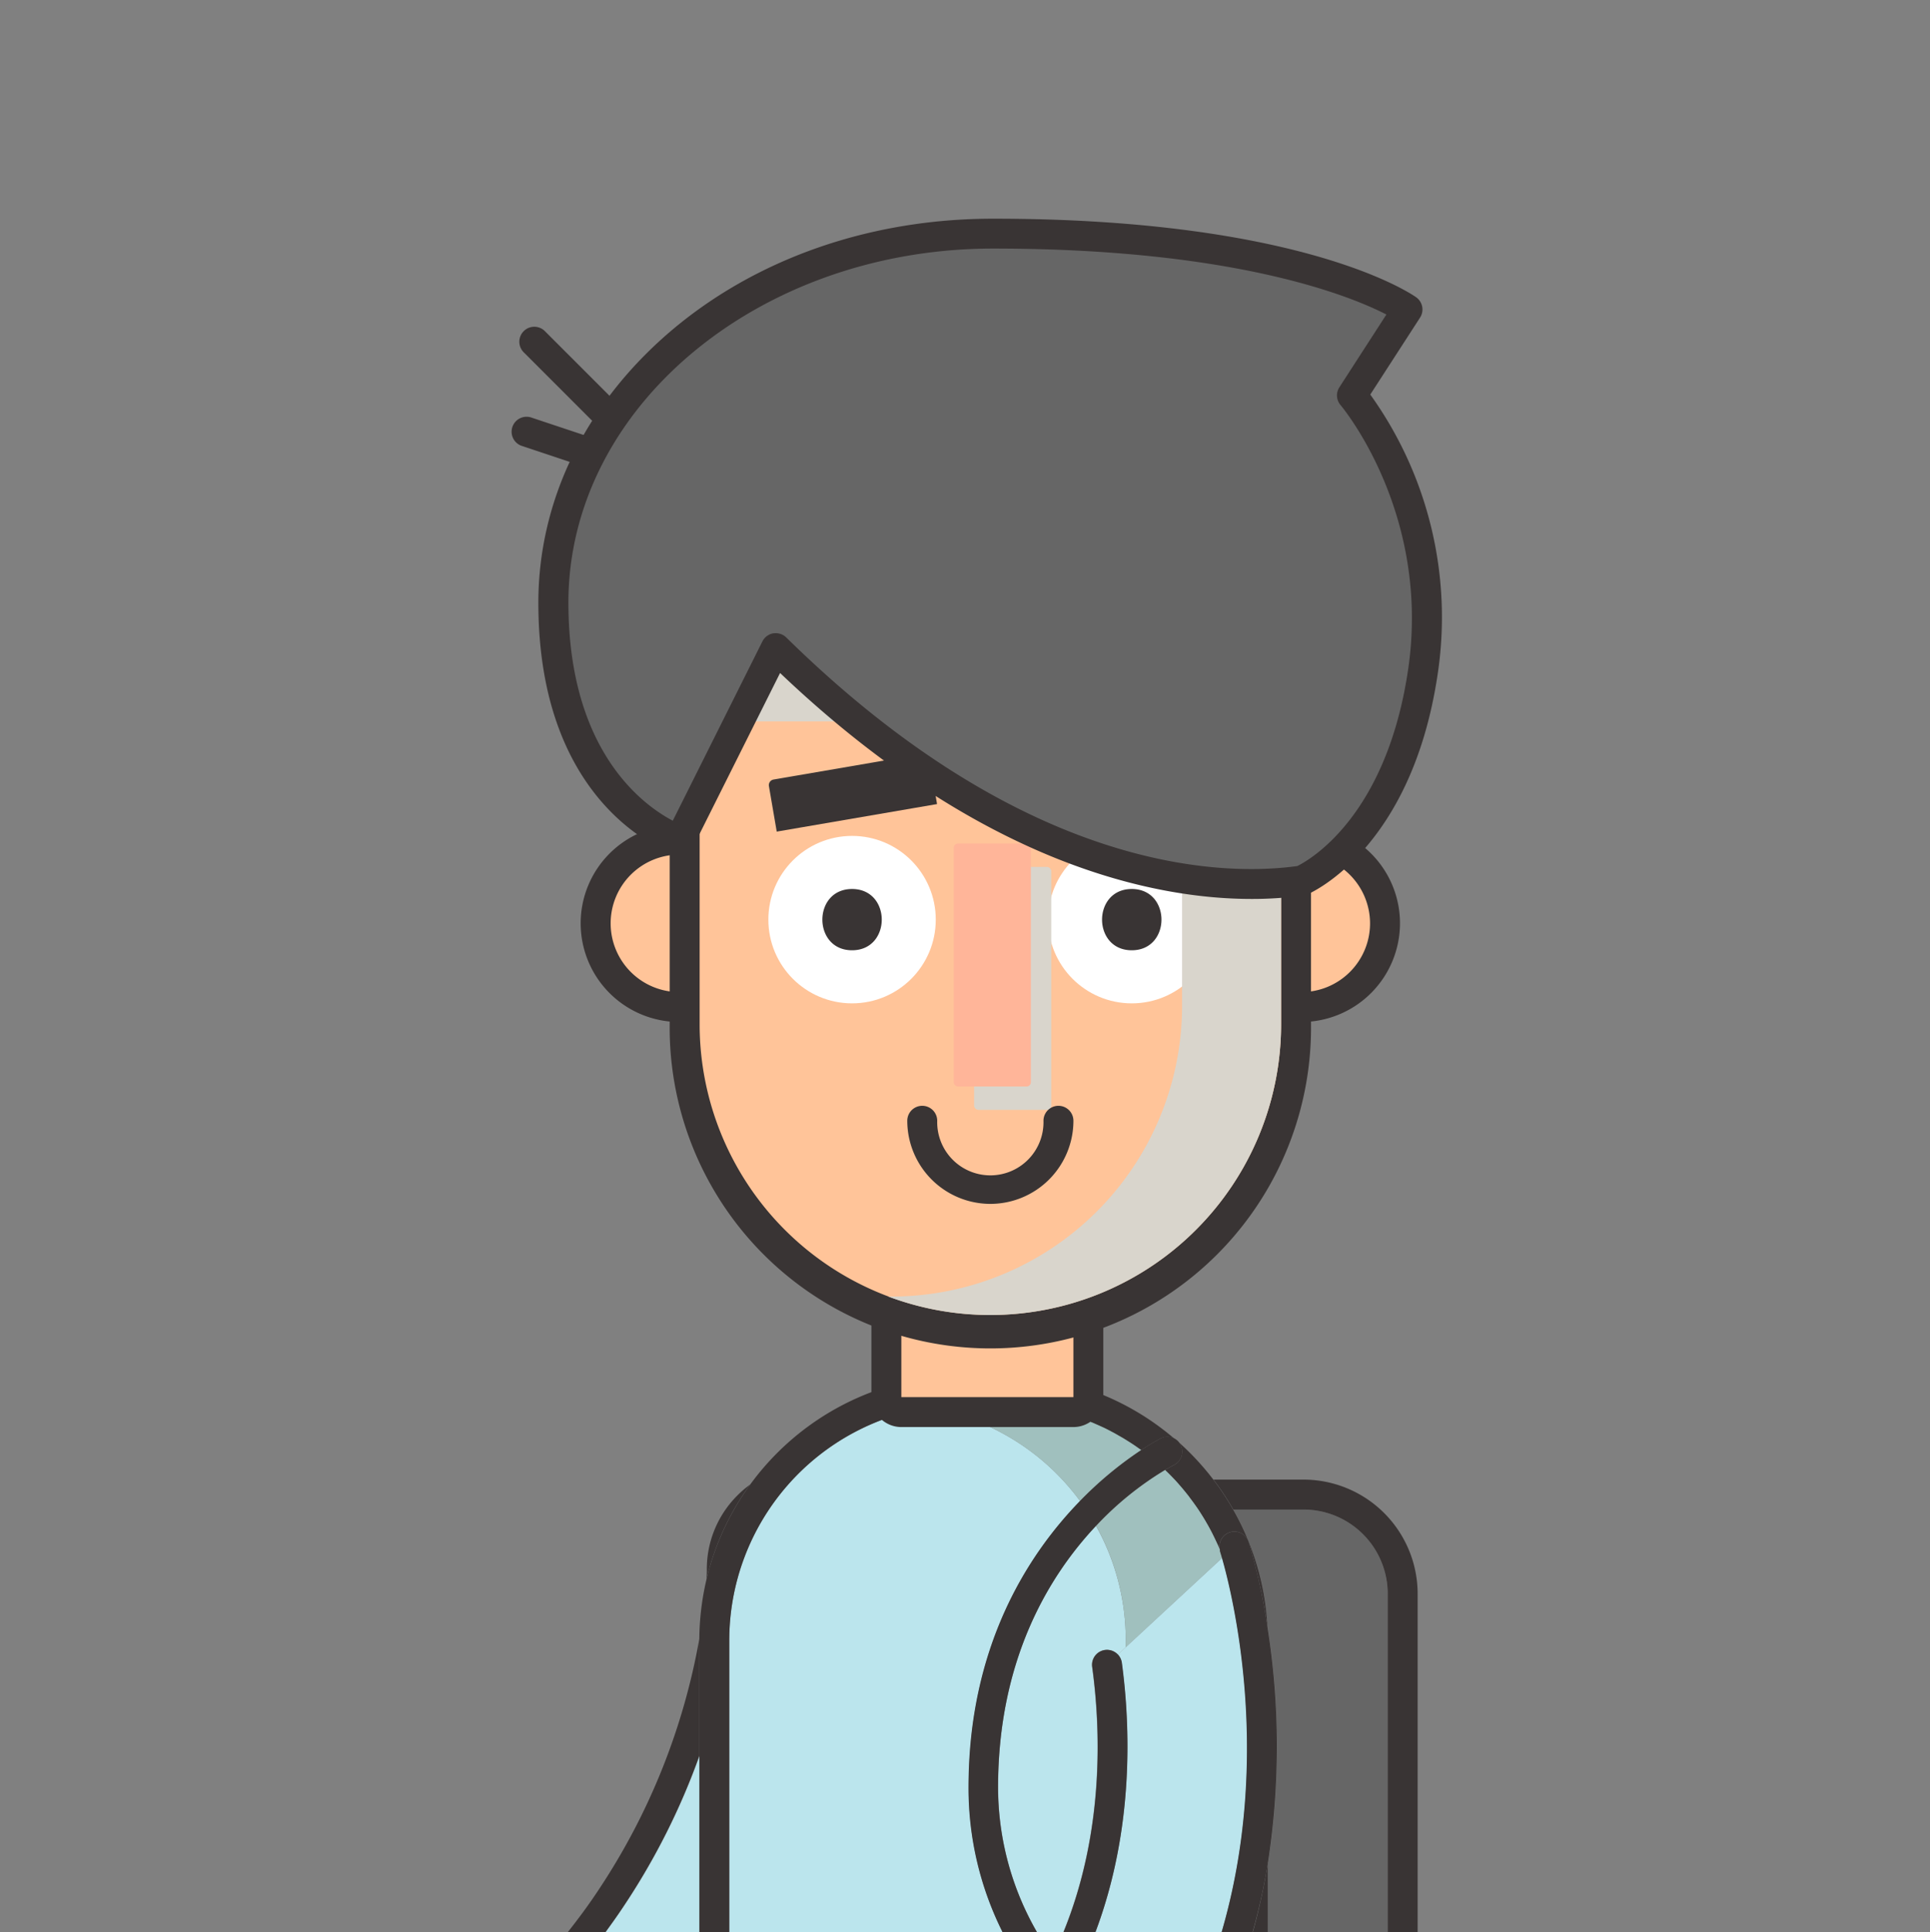 <svg xmlns="http://www.w3.org/2000/svg" viewBox="0 0 504.05 504.47">
  <rect x="0" y="0" width="504.05" height="504.47" fill="#808080" stroke="none"/>
  <defs>
    <style>
      .c{fill:#666}.d{fill:#393434}.e{fill:#bbe5ed}.f{fill:#a0c0be}.g{fill:#ffc499}.h{fill:#fff}.i{mix-blend-mode:multiply}.j{fill:#d9d5cc}
    </style>
  </defs>
  <g style="isolation:isolate">
    <path fill="none" d="M-.48-.27v505H148.1c2.93-3.7 5.73-7.52 8.36-11.47a172.72 172.72 0 0 0 26.19-65.38 70 70 0 0 1 1.86-15.5c.08-1.47.09-2.29.09-2.34a27.1 27.1 0 0 1 7.82-19.42 26.65 26.65 0 0 1 3.48-3A69.28 69.28 0 0 1 252 359h9.76a69 69 0 0 1 45 16.63 3.74 3.74 0 0 1 1.24 1.07 70.29 70.29 0 0 1 8.92 9.65h23.5a29.84 29.84 0 0 1 29.8 29.8v88.61h134.31V-.27z"/>
    <path d="M340.42 394.15h-18.33a68.81 68.81 0 0 1 9 30.85 198.59 198.59 0 0 1 .09 61.39v18.35h31.22v-88.61a22 22 0 0 0-21.98-21.98z" class="c"/>
    <path d="M340.42 386.33h-23.5a69.58 69.58 0 0 1 5.17 7.82h18.33a22 22 0 0 1 22 22v88.61h7.82v-88.63a29.84 29.84 0 0 0-29.82-29.8z" class="d"/>
    <path d="M163 497.61c-1.62 2.43-3.32 4.79-5 7.13h24.71v-46.33a180 180 0 0 1-19.71 39.2z" class="e"/>
    <path d="M192.42 390.63a27.1 27.1 0 0 0-7.82 19.42c0 .05 0 .87-.09 2.34a69.16 69.16 0 0 1 11.39-24.76 26.65 26.65 0 0 0-3.48 3zM182.64 458.41v-30.07-.45a172.72 172.72 0 0 1-26.19 65.38c-2.63 4-5.43 7.77-8.36 11.47h9.83c1.72-2.34 3.42-4.7 5-7.13a180 180 0 0 0 19.72-39.2z" class="d"/>
    <path d="M285.48 371.53l1.56.69zM293.33 375.49l1.61 1zM304.25 383.82zM288.17 372.73c.53.25 1.05.52 1.58.79-.53-.27-1.05-.52-1.58-.79zM290.79 374.05c.54.29 1.07.6 1.59.9-.53-.3-1.05-.61-1.59-.9zM295.79 377.05zM304.78 384.33zM274.06 368l1.42.32zM271.06 367.49l1.36.24zM277 368.69l1.48.41zM282.71 370.45l1.54.59zM279.89 369.5c.51.16 1 .34 1.51.51-.5-.17-1-.35-1.51-.51zM264.91 366.87l1.09.13zM248.06 366.93l1.12-.07zM245 367.2c.47-.06.94-.1 1.42-.15-.42.05-.92.09-1.42.15zM268 367.1l1.28.16zM282.08 391.93a61.51 61.51 0 0 0-39.84-24.36l1.58-.22a61.54 61.54 0 0 0-53.36 61v76.4H262a84 84 0 0 1-9-38c0-36.7 15.34-60.69 29.08-74.82zM316.69 400.56zM315.32 398zM313.83 395.52zM313.65 395.23zM318.63 404.8a.58.58 0 0 1 0-.14c-.21-.49-.44-1-.66-1.47.21.53.43 1.07.66 1.61z" class="e"/>
    <path d="M285.21 435.23a3.9 3.9 0 0 1 6.73-3.19l2.07-1.92v-1.78a61.16 61.16 0 0 0-7.77-29.93c-12.28 13-25.56 34.83-25.56 68.3a75.77 75.77 0 0 0 10.29 38h6.64c10.93-26.62 9.76-53.77 7.6-69.48zM306.8 386.39c.53.57 1 1.15 1.55 1.74-.51-.59-1.02-1.13-1.55-1.74zM308.71 388.55c.52.61 1 1.23 1.52 1.86-.5-.63-1-1.25-1.52-1.86zM312 392.78c-.47-.67-1-1.34-1.47-2 .47.66.99 1.33 1.47 2z" class="e"/>
    <path d="M306.6 382.53c-.23.12-1.06.54-2.35 1.29l.51.49c.54.53 1.07 1.06 1.59 1.61l.43.45c.53.57 1 1.15 1.55 1.74l.36.42c.52.61 1 1.23 1.52 1.86.1.13.2.25.29.38.51.65 1 1.32 1.47 2l.24.33c.49.7 1 1.4 1.42 2.12l.18.29c.47.73.91 1.48 1.35 2.24 0 .08.09.16.14.24.44.77.86 1.56 1.27 2.35l.1.21c.41.81.8 1.63 1.18 2.46 0 .06.05.11.07.17l.66 1.47a3.88 3.88 0 0 1 2.6-4.56 3.92 3.92 0 0 1 4.92 2.53 160.58 160.58 0 0 1 4.95 22.38 68.81 68.81 0 0 0-9-30.85 69.58 69.58 0 0 0-5.17-7.82 70.29 70.29 0 0 0-8.92-9.65 3.62 3.62 0 0 1 .4.66 3.91 3.91 0 0 1-1.76 5.19zM327.13 504.74h4v-18.35a168.66 168.66 0 0 1-4 18.35zM190.46 428.34a61.54 61.54 0 0 1 53.36-61l1.21-.15c.47-.06.94-.1 1.42-.15s1.07-.08 1.61-.12l1.12-.07c.93 0 1.88-.07 2.83-.07h9.76c1.06 0 2.1 0 3.14.08l1.09.14 2 .15 1.28.16c.59.08 1.18.14 1.77.23l1.36.24c.55.09 1.1.18 1.64.29l1.42.32 1.52.35 1.48.41 1.41.4c.51.16 1 .34 1.51.51s.88.28 1.31.44l1.54.59 1.23.49 1.56.69 1.13.51c.53.25 1.05.52 1.58.79l1 .53c.54.29 1.06.6 1.59.9l.95.54 1.61 1 .85.55c.55.36 1.09.74 1.62 1.13l.64.44a58.4 58.4 0 0 1 5.21-3.11 3.79 3.79 0 0 1 3.5.1 69 69 0 0 0-45-16.63H252a69.52 69.52 0 0 0-67.5 53.41 70 70 0 0 0-1.86 15.5V504.78h7.82z" class="d"/>
    <path d="M295.79 377.05l-.85-.55-1.61-1-.95-.54c-.52-.3-1.05-.61-1.59-.9l-1-.53c-.53-.27-1.05-.54-1.58-.79l-1.13-.51-1.56-.69-1.23-.49-1.54-.59c-.43-.16-.87-.3-1.31-.44s-1-.35-1.51-.51l-1.41-.4-1.48-.41-1.52-.35-1.42-.32c-.54-.11-1.09-.2-1.64-.29l-1.36-.24c-.59-.09-1.18-.15-1.77-.23l-1.33-.17-2-.15-1.07-.08c-1-.05-2.08-.08-3.14-.08H252c-.95 0-1.9 0-2.83.07l-1.12.07c-.54 0-1.08.07-1.61.12s-.95.09-1.42.15l-1.21.15-1.58.22a61.51 61.51 0 0 1 39.84 24.36 97.24 97.24 0 0 1 16-13.31l-.64-.44c-.55-.39-1.09-.77-1.64-1.13zM317.87 403c-.38-.83-.77-1.65-1.18-2.46l-.1-.21c-.41-.79-.83-1.58-1.27-2.35-.05-.08-.1-.16-.14-.24-.44-.76-.88-1.51-1.35-2.24l-.18-.29a60.2 60.2 0 0 0-1.42-2.12l-.24-.33c-.47-.67-1-1.34-1.47-2-.09-.13-.19-.25-.29-.38-.5-.63-1-1.25-1.52-1.86l-.36-.42c-.51-.59-1-1.17-1.55-1.74l-.43-.45c-.52-.55-1.05-1.08-1.59-1.61l-.51-.49a83.68 83.68 0 0 0-18 14.59 61.16 61.16 0 0 1 7.73 29.94v1.78l25.19-23.34c-.27-.93-.46-1.54-.53-1.77a1.55 1.55 0 0 1 0-.21c-.23-.54-.45-1.08-.69-1.61a.435.435 0 0 1-.1-.19z" class="f"/>
    <path d="M286.24 398.41a83.68 83.68 0 0 1 18-14.59c1.29-.75 2.12-1.17 2.35-1.29a3.91 3.91 0 0 0 1.8-5.19 3.62 3.62 0 0 0-.4-.66 3.74 3.74 0 0 0-1.24-1.07 3.79 3.79 0 0 0-3.5-.1 58.4 58.4 0 0 0-5.21 3.11 97.24 97.24 0 0 0-16 13.31c-13.74 14.13-29.1 38.12-29.1 74.78a84 84 0 0 0 9 38h9a75.77 75.77 0 0 1-10.29-38c.03-33.47 13.35-55.28 25.59-68.3z" class="d"/>
    <path d="M319.2 406.78L294 430.12l-2.06 1.88a3.87 3.87 0 0 1 1 2.12c2.2 16 3.4 43.26-6.94 70.58h33c13.55-45.94 2.87-88.63.2-97.92z" class="e"/>
    <path d="M331.14 486.39a198.59 198.59 0 0 0-.09-61.39 160.58 160.58 0 0 0-4.93-22.37 3.92 3.92 0 0 0-4.92-2.53 3.88 3.88 0 0 0-2.6 4.56.58.58 0 0 0 0 .14 1.55 1.55 0 0 0 0 .21c.07.23.26.84.53 1.77 2.67 9.29 13.35 52-.17 98h8.1a168.66 168.66 0 0 0 4.08-18.39zM293 434.16a3.92 3.92 0 0 0-4.4-3.34 3.91 3.91 0 0 0-3.34 4.41c2.16 15.71 3.33 42.86-7.6 69.51H286c10.35-27.32 9.15-54.58 7-70.58z" class="d"/>
    <rect width="52.75" height="58.62" x="231.49" y="310.13" class="g" rx="3.91" ry="3.91"/>
    <path d="M280.34 314v50.8H235.4V314h44.94m0-7.82H235.4a7.82 7.82 0 0 0-7.82 7.82v50.8a7.82 7.82 0 0 0 7.82 7.81h44.94a7.81 7.81 0 0 0 7.81-7.81V314a7.82 7.82 0 0 0-7.81-7.82z" class="d"/>
    <circle cx="177.43" cy="241.08" r="21.86" class="g"/>
    <path d="M177.43 266.85a25.77 25.77 0 1 1 25.76-25.77 25.8 25.8 0 0 1-25.76 25.77zm0-43.71a17.95 17.95 0 1 0 17.95 17.94 18 18 0 0 0-17.95-17.94z" class="d"/>
    <circle cx="339.86" cy="241.08" r="21.86" class="g"/>
    <path d="M339.86 266.85a25.77 25.77 0 1 1 25.77-25.77 25.8 25.8 0 0 1-25.77 25.77zm0-43.71a17.95 17.95 0 1 0 17.95 17.94 18 18 0 0 0-17.95-17.94z" class="d"/>
    <path d="M258.65 347.25a79.92 79.92 0 0 1-79.84-79.84v-95.15a3.9 3.9 0 0 1 3.91-3.9h151.86a3.9 3.9 0 0 1 3.91 3.9v95.15a79.93 79.93 0 0 1-79.84 79.84z" class="g"/>
    <path d="M334.58 172.26v95.15a75.93 75.93 0 0 1-151.86 0v-95.15h151.86m0-7.81H182.72a7.82 7.82 0 0 0-7.82 7.81v95.15a83.75 83.75 0 1 0 167.49 0v-95.15a7.81 7.81 0 0 0-7.81-7.81z" class="d"/>
    <circle cx="295.58" cy="240.12" r="21.86" class="h"/>
    <g class="i">
      <rect width="20.15" height="63.44" x="254.4" y="226.35" class="j" rx="1.11" ry="1.11"/>
    </g>
    <g class="i">
      <path d="M182.72 172.26v16.11h126v74.24a75.94 75.94 0 0 1-75.93 75.93h-.8a75.73 75.73 0 0 0 26.66 4.82 75.93 75.93 0 0 0 75.93-75.93v-95.17z" class="j"/>
    </g>
    <circle cx="222.53" cy="240.12" r="21.86" class="h"/>
    <path d="M222.53 248.12c10.34 0 10.34-16 0-16s-10.34 16 0 16zM295.58 248.12c10.34 0 10.34-16 0-16s-10.35 16 0 16zM202.03 203.54l38.937-6.685a1.487 1.487 0 0 1 1.717 1.213l2.04 11.88-41.867 7.19-2.04-11.88a1.487 1.487 0 0 1 1.213-1.717zM277.265 197.815l39.045 4.725a1.48 1.48 0 0 1 1.291 1.648L316.16 216.1l-41.984-5.081 1.442-11.913a1.48 1.48 0 0 1 1.647-1.292z" class="d"/>
    <rect width="20.15" height="63.44" x="249.08" y="220.25" fill="#ffb599" rx="1.11" ry="1.11"/>
    <path d="M258.65 314.34a21.73 21.73 0 0 1-21.7-21.7 3.91 3.91 0 0 1 7.82 0 13.88 13.88 0 1 0 27.75 0 3.91 3.91 0 1 1 7.82 0 21.72 21.72 0 0 1-21.69 21.7z" class="d"/>
    <path d="M339.88 230c-2.64 0-62 13.2-137.27-60.71l-25.07 50.15s-33-10.56-33-62S193.38 61 259.37 61c80.51 0 108.23 19.8 108.23 19.8l-14.52 22.43s25.08 29 18.48 72.6S339.88 230 339.88 230z" class="c"/>
    <path d="M326.87 234.72c-25.06 0-70.31-8.74-123.14-59L181 221.14a3.9 3.9 0 0 1-4.68 2c-1.46-.46-35.72-12-35.72-65.75 0-26.49 12.09-51.51 34-70.44C196.94 67.69 227 57.1 259.37 57.1c80.83 0 109.32 19.69 110.5 20.53a3.91 3.91 0 0 1 1 5.3l-13 20.09a99.66 99.66 0 0 1 17.54 73.4c-6.85 45.2-32.92 56.66-34 57.13a3.89 3.89 0 0 1-1.38.3l-.72.1a96.13 96.13 0 0 1-12.44.77zm-124.26-69.39a3.87 3.87 0 0 1 2.74 1.12c62.57 61.47 113.8 62.26 132.93 59.75l.54-.07c3.44-1.71 23.14-13.08 28.87-50.88 6.24-41.14-17.33-69.18-17.57-69.46a3.91 3.91 0 0 1-.32-4.67l12.28-19c-9.31-4.79-39.56-17.22-102.71-17.22-61.16 0-110.92 41.46-110.92 92.44 0 38.86 19.59 52.93 27.26 56.95l23.41-46.82a3.92 3.92 0 0 1 2.85-2.11 4.6 4.6 0 0 1 .64-.03z" class="d"/>
    <path d="M139.66 89.34l17.58 17.58" class="c"/>
    <path d="M157.24 110.83a3.89 3.89 0 0 1-2.76-1.14L136.89 92.1a3.91 3.91 0 1 1 5.53-5.52L160 104.16a3.91 3.91 0 0 1-2.76 6.67z" class="d"/>
    <path d="M137.7 112.79l16.12 5.37" class="c"/>
    <path d="M153.82 122.07a4.06 4.06 0 0 1-1.23-.2l-16.12-5.38a3.91 3.91 0 1 1 2.47-7.41l16.12 5.37a3.91 3.91 0 0 1-1.24 7.62z" class="d"/>
  </g>
</svg>
